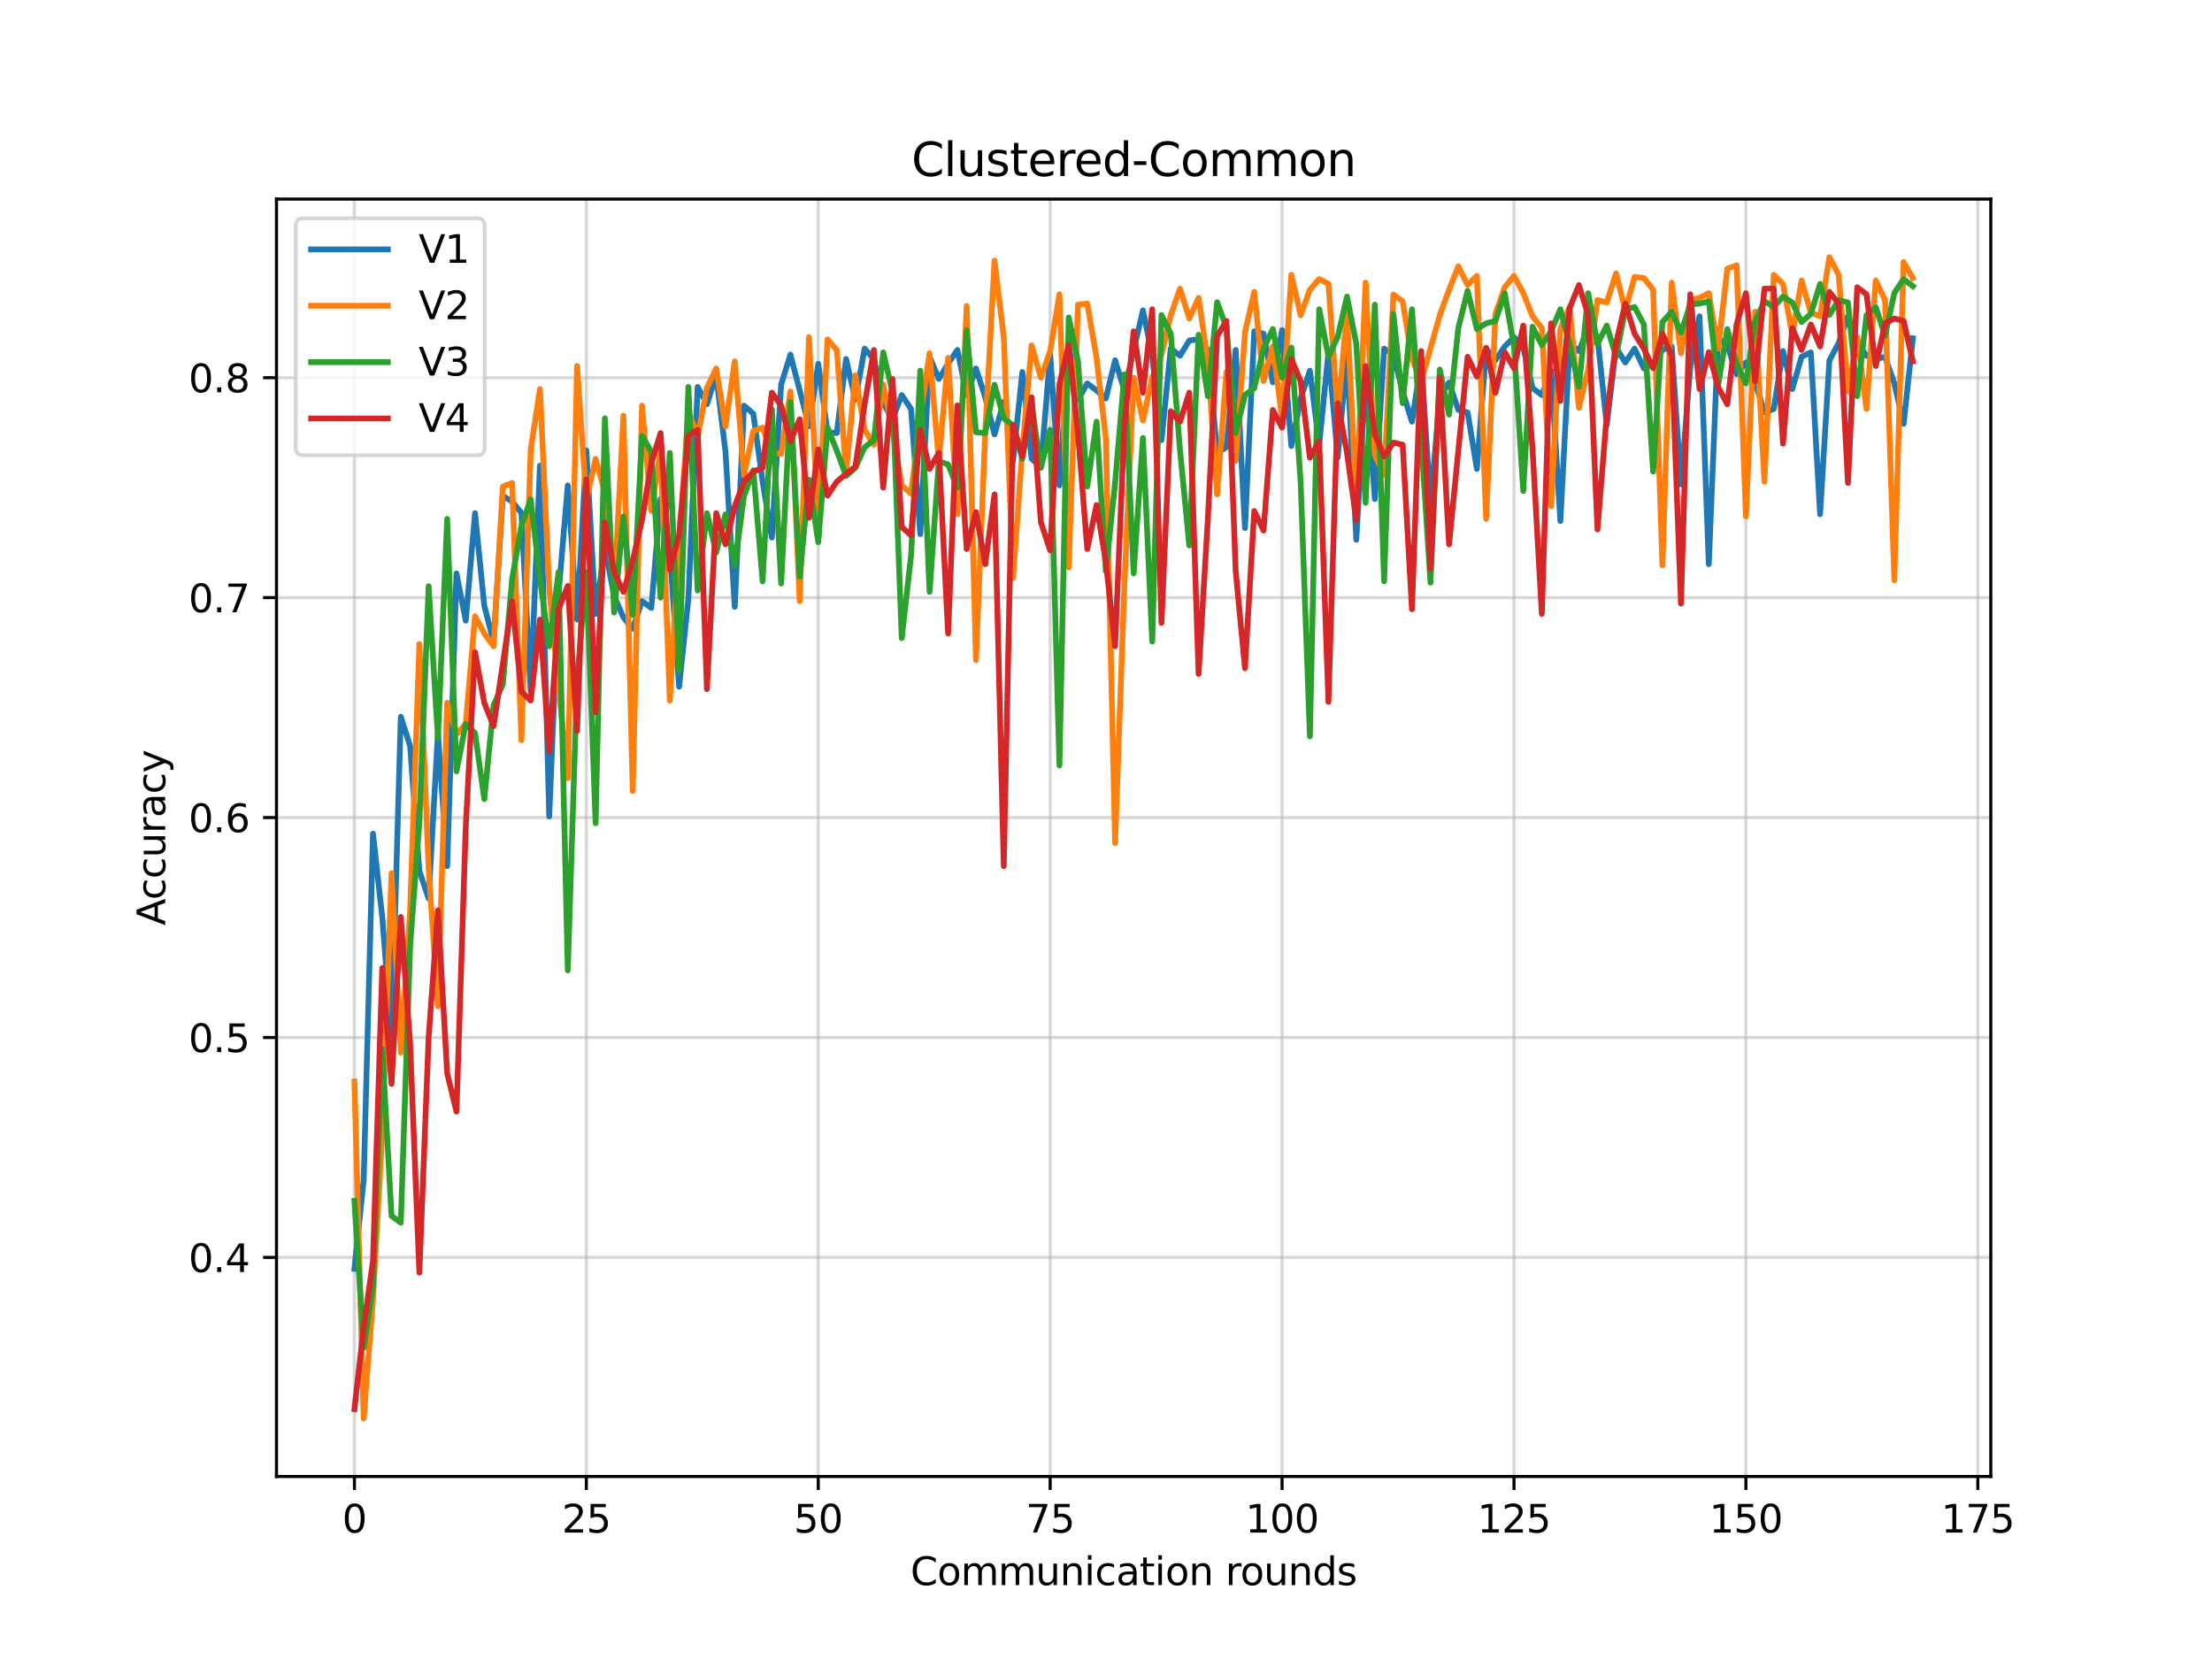 <?xml version="1.0" encoding="utf-8" standalone="no"?>
<!DOCTYPE svg PUBLIC "-//W3C//DTD SVG 1.1//EN"
  "http://www.w3.org/Graphics/SVG/1.1/DTD/svg11.dtd">
<svg xmlns:xlink="http://www.w3.org/1999/xlink" width="576pt" height="432pt" viewBox="0 0 576 432" xmlns="http://www.w3.org/2000/svg" version="1.1">
 <defs>
  <style type="text/css">*{stroke-linejoin: round; stroke-linecap: butt}</style>
 </defs>
 <g id="figure_1">
  <g id="patch_1">
   <path d="M 0 432 
L 576 432 
L 576 0 
L 0 0 
z
" style="fill: #ffffff"/>
  </g>
  <g id="axes_1">
   <g id="patch_2">
    <path d="M 72 384.48 
L 518.4 384.48 
L 518.4 51.84 
L 72 51.84 
z
" style="fill: #ffffff"/>
   </g>
   <g id="matplotlib.axis_1">
    <g id="xtick_1">
     <g id="line2d_1">
      <path d="M 92.291 384.48 
L 92.291 51.84 
" clip-path="url(#p90494d8758)" style="fill: none; stroke: #b0b0b0; stroke-opacity: 0.5; stroke-width: 0.8; stroke-linecap: square"/>
     </g>
     <g id="line2d_2">
      <defs>
       <path id="m2335d3aaf1" d="M 0 0 
L 0 3.5 
" style="stroke: #000000; stroke-width: 0.8"/>
      </defs>
      <g>
       <use xlink:href="#m2335d3aaf1" x="92.291" y="384.48" style="stroke: #000000; stroke-width: 0.8"/>
      </g>
     </g>
     <g id="text_1">
      <!-- 0 -->
      <g transform="translate(89.11 399.078) scale(0.1 -0.1)">
       <defs>
        <path id="DejaVuSans-30" d="M 2034 4250 
Q 1547 4250 1301 3770 
Q 1056 3291 1056 2328 
Q 1056 1369 1301 889 
Q 1547 409 2034 409 
Q 2525 409 2770 889 
Q 3016 1369 3016 2328 
Q 3016 3291 2770 3770 
Q 2525 4250 2034 4250 
z
M 2034 4750 
Q 2819 4750 3233 4129 
Q 3647 3509 3647 2328 
Q 3647 1150 3233 529 
Q 2819 -91 2034 -91 
Q 1250 -91 836 529 
Q 422 1150 422 2328 
Q 422 3509 836 4129 
Q 1250 4750 2034 4750 
z
" transform="scale(0.016)"/>
       </defs>
       <use xlink:href="#DejaVuSans-30"/>
      </g>
     </g>
    </g>
    <g id="xtick_2">
     <g id="line2d_3">
      <path d="M 152.681 384.48 
L 152.681 51.84 
" clip-path="url(#p90494d8758)" style="fill: none; stroke: #b0b0b0; stroke-opacity: 0.5; stroke-width: 0.8; stroke-linecap: square"/>
     </g>
     <g id="line2d_4">
      <g>
       <use xlink:href="#m2335d3aaf1" x="152.681" y="384.48" style="stroke: #000000; stroke-width: 0.8"/>
      </g>
     </g>
     <g id="text_2">
      <!-- 25 -->
      <g transform="translate(146.318 399.078) scale(0.1 -0.1)">
       <defs>
        <path id="DejaVuSans-32" d="M 1228 531 
L 3431 531 
L 3431 0 
L 469 0 
L 469 531 
Q 828 903 1448 1529 
Q 2069 2156 2228 2338 
Q 2531 2678 2651 2914 
Q 2772 3150 2772 3378 
Q 2772 3750 2511 3984 
Q 2250 4219 1831 4219 
Q 1534 4219 1204 4116 
Q 875 4013 500 3803 
L 500 4441 
Q 881 4594 1212 4672 
Q 1544 4750 1819 4750 
Q 2544 4750 2975 4387 
Q 3406 4025 3406 3419 
Q 3406 3131 3298 2873 
Q 3191 2616 2906 2266 
Q 2828 2175 2409 1742 
Q 1991 1309 1228 531 
z
" transform="scale(0.016)"/>
        <path id="DejaVuSans-35" d="M 691 4666 
L 3169 4666 
L 3169 4134 
L 1269 4134 
L 1269 2991 
Q 1406 3038 1543 3061 
Q 1681 3084 1819 3084 
Q 2600 3084 3056 2656 
Q 3513 2228 3513 1497 
Q 3513 744 3044 326 
Q 2575 -91 1722 -91 
Q 1428 -91 1123 -41 
Q 819 9 494 109 
L 494 744 
Q 775 591 1075 516 
Q 1375 441 1709 441 
Q 2250 441 2565 725 
Q 2881 1009 2881 1497 
Q 2881 1984 2565 2268 
Q 2250 2553 1709 2553 
Q 1456 2553 1204 2497 
Q 953 2441 691 2322 
L 691 4666 
z
" transform="scale(0.016)"/>
       </defs>
       <use xlink:href="#DejaVuSans-32"/>
       <use xlink:href="#DejaVuSans-35" x="63.623"/>
      </g>
     </g>
    </g>
    <g id="xtick_3">
     <g id="line2d_5">
      <path d="M 213.07 384.48 
L 213.07 51.84 
" clip-path="url(#p90494d8758)" style="fill: none; stroke: #b0b0b0; stroke-opacity: 0.5; stroke-width: 0.8; stroke-linecap: square"/>
     </g>
     <g id="line2d_6">
      <g>
       <use xlink:href="#m2335d3aaf1" x="213.07" y="384.48" style="stroke: #000000; stroke-width: 0.8"/>
      </g>
     </g>
     <g id="text_3">
      <!-- 50 -->
      <g transform="translate(206.708 399.078) scale(0.1 -0.1)">
       <use xlink:href="#DejaVuSans-35"/>
       <use xlink:href="#DejaVuSans-30" x="63.623"/>
      </g>
     </g>
    </g>
    <g id="xtick_4">
     <g id="line2d_7">
      <path d="M 273.46 384.48 
L 273.46 51.84 
" clip-path="url(#p90494d8758)" style="fill: none; stroke: #b0b0b0; stroke-opacity: 0.5; stroke-width: 0.8; stroke-linecap: square"/>
     </g>
     <g id="line2d_8">
      <g>
       <use xlink:href="#m2335d3aaf1" x="273.46" y="384.48" style="stroke: #000000; stroke-width: 0.8"/>
      </g>
     </g>
     <g id="text_4">
      <!-- 75 -->
      <g transform="translate(267.097 399.078) scale(0.1 -0.1)">
       <defs>
        <path id="DejaVuSans-37" d="M 525 4666 
L 3525 4666 
L 3525 4397 
L 1831 0 
L 1172 0 
L 2766 4134 
L 525 4134 
L 525 4666 
z
" transform="scale(0.016)"/>
       </defs>
       <use xlink:href="#DejaVuSans-37"/>
       <use xlink:href="#DejaVuSans-35" x="63.623"/>
      </g>
     </g>
    </g>
    <g id="xtick_5">
     <g id="line2d_9">
      <path d="M 333.849 384.48 
L 333.849 51.84 
" clip-path="url(#p90494d8758)" style="fill: none; stroke: #b0b0b0; stroke-opacity: 0.5; stroke-width: 0.8; stroke-linecap: square"/>
     </g>
     <g id="line2d_10">
      <g>
       <use xlink:href="#m2335d3aaf1" x="333.849" y="384.48" style="stroke: #000000; stroke-width: 0.8"/>
      </g>
     </g>
     <g id="text_5">
      <!-- 100 -->
      <g transform="translate(324.306 399.078) scale(0.1 -0.1)">
       <defs>
        <path id="DejaVuSans-31" d="M 794 531 
L 1825 531 
L 1825 4091 
L 703 3866 
L 703 4441 
L 1819 4666 
L 2450 4666 
L 2450 531 
L 3481 531 
L 3481 0 
L 794 0 
L 794 531 
z
" transform="scale(0.016)"/>
       </defs>
       <use xlink:href="#DejaVuSans-31"/>
       <use xlink:href="#DejaVuSans-30" x="63.623"/>
       <use xlink:href="#DejaVuSans-30" x="127.246"/>
      </g>
     </g>
    </g>
    <g id="xtick_6">
     <g id="line2d_11">
      <path d="M 394.239 384.48 
L 394.239 51.84 
" clip-path="url(#p90494d8758)" style="fill: none; stroke: #b0b0b0; stroke-opacity: 0.5; stroke-width: 0.8; stroke-linecap: square"/>
     </g>
     <g id="line2d_12">
      <g>
       <use xlink:href="#m2335d3aaf1" x="394.239" y="384.48" style="stroke: #000000; stroke-width: 0.8"/>
      </g>
     </g>
     <g id="text_6">
      <!-- 125 -->
      <g transform="translate(384.695 399.078) scale(0.1 -0.1)">
       <use xlink:href="#DejaVuSans-31"/>
       <use xlink:href="#DejaVuSans-32" x="63.623"/>
       <use xlink:href="#DejaVuSans-35" x="127.246"/>
      </g>
     </g>
    </g>
    <g id="xtick_7">
     <g id="line2d_13">
      <path d="M 454.629 384.48 
L 454.629 51.84 
" clip-path="url(#p90494d8758)" style="fill: none; stroke: #b0b0b0; stroke-opacity: 0.5; stroke-width: 0.8; stroke-linecap: square"/>
     </g>
     <g id="line2d_14">
      <g>
       <use xlink:href="#m2335d3aaf1" x="454.629" y="384.48" style="stroke: #000000; stroke-width: 0.8"/>
      </g>
     </g>
     <g id="text_7">
      <!-- 150 -->
      <g transform="translate(445.085 399.078) scale(0.1 -0.1)">
       <use xlink:href="#DejaVuSans-31"/>
       <use xlink:href="#DejaVuSans-35" x="63.623"/>
       <use xlink:href="#DejaVuSans-30" x="127.246"/>
      </g>
     </g>
    </g>
    <g id="xtick_8">
     <g id="line2d_15">
      <path d="M 515.018 384.48 
L 515.018 51.84 
" clip-path="url(#p90494d8758)" style="fill: none; stroke: #b0b0b0; stroke-opacity: 0.5; stroke-width: 0.8; stroke-linecap: square"/>
     </g>
     <g id="line2d_16">
      <g>
       <use xlink:href="#m2335d3aaf1" x="515.018" y="384.48" style="stroke: #000000; stroke-width: 0.8"/>
      </g>
     </g>
     <g id="text_8">
      <!-- 175 -->
      <g transform="translate(505.474 399.078) scale(0.1 -0.1)">
       <use xlink:href="#DejaVuSans-31"/>
       <use xlink:href="#DejaVuSans-37" x="63.623"/>
       <use xlink:href="#DejaVuSans-35" x="127.246"/>
      </g>
     </g>
    </g>
    <g id="text_9">
     <!-- Communication rounds -->
     <g transform="translate(237.084 412.757) scale(0.1 -0.1)">
      <defs>
       <path id="DejaVuSans-43" d="M 4122 4306 
L 4122 3641 
Q 3803 3938 3442 4084 
Q 3081 4231 2675 4231 
Q 1875 4231 1450 3742 
Q 1025 3253 1025 2328 
Q 1025 1406 1450 917 
Q 1875 428 2675 428 
Q 3081 428 3442 575 
Q 3803 722 4122 1019 
L 4122 359 
Q 3791 134 3420 21 
Q 3050 -91 2638 -91 
Q 1578 -91 968 557 
Q 359 1206 359 2328 
Q 359 3453 968 4101 
Q 1578 4750 2638 4750 
Q 3056 4750 3426 4639 
Q 3797 4528 4122 4306 
z
" transform="scale(0.016)"/>
       <path id="DejaVuSans-6f" d="M 1959 3097 
Q 1497 3097 1228 2736 
Q 959 2375 959 1747 
Q 959 1119 1226 758 
Q 1494 397 1959 397 
Q 2419 397 2687 759 
Q 2956 1122 2956 1747 
Q 2956 2369 2687 2733 
Q 2419 3097 1959 3097 
z
M 1959 3584 
Q 2709 3584 3137 3096 
Q 3566 2609 3566 1747 
Q 3566 888 3137 398 
Q 2709 -91 1959 -91 
Q 1206 -91 779 398 
Q 353 888 353 1747 
Q 353 2609 779 3096 
Q 1206 3584 1959 3584 
z
" transform="scale(0.016)"/>
       <path id="DejaVuSans-6d" d="M 3328 2828 
Q 3544 3216 3844 3400 
Q 4144 3584 4550 3584 
Q 5097 3584 5394 3201 
Q 5691 2819 5691 2113 
L 5691 0 
L 5113 0 
L 5113 2094 
Q 5113 2597 4934 2840 
Q 4756 3084 4391 3084 
Q 3944 3084 3684 2787 
Q 3425 2491 3425 1978 
L 3425 0 
L 2847 0 
L 2847 2094 
Q 2847 2600 2669 2842 
Q 2491 3084 2119 3084 
Q 1678 3084 1418 2786 
Q 1159 2488 1159 1978 
L 1159 0 
L 581 0 
L 581 3500 
L 1159 3500 
L 1159 2956 
Q 1356 3278 1631 3431 
Q 1906 3584 2284 3584 
Q 2666 3584 2933 3390 
Q 3200 3197 3328 2828 
z
" transform="scale(0.016)"/>
       <path id="DejaVuSans-75" d="M 544 1381 
L 544 3500 
L 1119 3500 
L 1119 1403 
Q 1119 906 1312 657 
Q 1506 409 1894 409 
Q 2359 409 2629 706 
Q 2900 1003 2900 1516 
L 2900 3500 
L 3475 3500 
L 3475 0 
L 2900 0 
L 2900 538 
Q 2691 219 2414 64 
Q 2138 -91 1772 -91 
Q 1169 -91 856 284 
Q 544 659 544 1381 
z
M 1991 3584 
L 1991 3584 
z
" transform="scale(0.016)"/>
       <path id="DejaVuSans-6e" d="M 3513 2113 
L 3513 0 
L 2938 0 
L 2938 2094 
Q 2938 2591 2744 2837 
Q 2550 3084 2163 3084 
Q 1697 3084 1428 2787 
Q 1159 2491 1159 1978 
L 1159 0 
L 581 0 
L 581 3500 
L 1159 3500 
L 1159 2956 
Q 1366 3272 1645 3428 
Q 1925 3584 2291 3584 
Q 2894 3584 3203 3211 
Q 3513 2838 3513 2113 
z
" transform="scale(0.016)"/>
       <path id="DejaVuSans-69" d="M 603 3500 
L 1178 3500 
L 1178 0 
L 603 0 
L 603 3500 
z
M 603 4863 
L 1178 4863 
L 1178 4134 
L 603 4134 
L 603 4863 
z
" transform="scale(0.016)"/>
       <path id="DejaVuSans-63" d="M 3122 3366 
L 3122 2828 
Q 2878 2963 2633 3030 
Q 2388 3097 2138 3097 
Q 1578 3097 1268 2742 
Q 959 2388 959 1747 
Q 959 1106 1268 751 
Q 1578 397 2138 397 
Q 2388 397 2633 464 
Q 2878 531 3122 666 
L 3122 134 
Q 2881 22 2623 -34 
Q 2366 -91 2075 -91 
Q 1284 -91 818 406 
Q 353 903 353 1747 
Q 353 2603 823 3093 
Q 1294 3584 2113 3584 
Q 2378 3584 2631 3529 
Q 2884 3475 3122 3366 
z
" transform="scale(0.016)"/>
       <path id="DejaVuSans-61" d="M 2194 1759 
Q 1497 1759 1228 1600 
Q 959 1441 959 1056 
Q 959 750 1161 570 
Q 1363 391 1709 391 
Q 2188 391 2477 730 
Q 2766 1069 2766 1631 
L 2766 1759 
L 2194 1759 
z
M 3341 1997 
L 3341 0 
L 2766 0 
L 2766 531 
Q 2569 213 2275 61 
Q 1981 -91 1556 -91 
Q 1019 -91 701 211 
Q 384 513 384 1019 
Q 384 1609 779 1909 
Q 1175 2209 1959 2209 
L 2766 2209 
L 2766 2266 
Q 2766 2663 2505 2880 
Q 2244 3097 1772 3097 
Q 1472 3097 1187 3025 
Q 903 2953 641 2809 
L 641 3341 
Q 956 3463 1253 3523 
Q 1550 3584 1831 3584 
Q 2591 3584 2966 3190 
Q 3341 2797 3341 1997 
z
" transform="scale(0.016)"/>
       <path id="DejaVuSans-74" d="M 1172 4494 
L 1172 3500 
L 2356 3500 
L 2356 3053 
L 1172 3053 
L 1172 1153 
Q 1172 725 1289 603 
Q 1406 481 1766 481 
L 2356 481 
L 2356 0 
L 1766 0 
Q 1100 0 847 248 
Q 594 497 594 1153 
L 594 3053 
L 172 3053 
L 172 3500 
L 594 3500 
L 594 4494 
L 1172 4494 
z
" transform="scale(0.016)"/>
       <path id="DejaVuSans-20" transform="scale(0.016)"/>
       <path id="DejaVuSans-72" d="M 2631 2963 
Q 2534 3019 2420 3045 
Q 2306 3072 2169 3072 
Q 1681 3072 1420 2755 
Q 1159 2438 1159 1844 
L 1159 0 
L 581 0 
L 581 3500 
L 1159 3500 
L 1159 2956 
Q 1341 3275 1631 3429 
Q 1922 3584 2338 3584 
Q 2397 3584 2469 3576 
Q 2541 3569 2628 3553 
L 2631 2963 
z
" transform="scale(0.016)"/>
       <path id="DejaVuSans-64" d="M 2906 2969 
L 2906 4863 
L 3481 4863 
L 3481 0 
L 2906 0 
L 2906 525 
Q 2725 213 2448 61 
Q 2172 -91 1784 -91 
Q 1150 -91 751 415 
Q 353 922 353 1747 
Q 353 2572 751 3078 
Q 1150 3584 1784 3584 
Q 2172 3584 2448 3432 
Q 2725 3281 2906 2969 
z
M 947 1747 
Q 947 1113 1208 752 
Q 1469 391 1925 391 
Q 2381 391 2643 752 
Q 2906 1113 2906 1747 
Q 2906 2381 2643 2742 
Q 2381 3103 1925 3103 
Q 1469 3103 1208 2742 
Q 947 2381 947 1747 
z
" transform="scale(0.016)"/>
       <path id="DejaVuSans-73" d="M 2834 3397 
L 2834 2853 
Q 2591 2978 2328 3040 
Q 2066 3103 1784 3103 
Q 1356 3103 1142 2972 
Q 928 2841 928 2578 
Q 928 2378 1081 2264 
Q 1234 2150 1697 2047 
L 1894 2003 
Q 2506 1872 2764 1633 
Q 3022 1394 3022 966 
Q 3022 478 2636 193 
Q 2250 -91 1575 -91 
Q 1294 -91 989 -36 
Q 684 19 347 128 
L 347 722 
Q 666 556 975 473 
Q 1284 391 1588 391 
Q 1994 391 2212 530 
Q 2431 669 2431 922 
Q 2431 1156 2273 1281 
Q 2116 1406 1581 1522 
L 1381 1569 
Q 847 1681 609 1914 
Q 372 2147 372 2553 
Q 372 3047 722 3315 
Q 1072 3584 1716 3584 
Q 2034 3584 2315 3537 
Q 2597 3491 2834 3397 
z
" transform="scale(0.016)"/>
      </defs>
      <use xlink:href="#DejaVuSans-43"/>
      <use xlink:href="#DejaVuSans-6f" x="69.824"/>
      <use xlink:href="#DejaVuSans-6d" x="131.006"/>
      <use xlink:href="#DejaVuSans-6d" x="228.418"/>
      <use xlink:href="#DejaVuSans-75" x="325.83"/>
      <use xlink:href="#DejaVuSans-6e" x="389.209"/>
      <use xlink:href="#DejaVuSans-69" x="452.588"/>
      <use xlink:href="#DejaVuSans-63" x="480.371"/>
      <use xlink:href="#DejaVuSans-61" x="535.352"/>
      <use xlink:href="#DejaVuSans-74" x="596.631"/>
      <use xlink:href="#DejaVuSans-69" x="635.84"/>
      <use xlink:href="#DejaVuSans-6f" x="663.623"/>
      <use xlink:href="#DejaVuSans-6e" x="724.805"/>
      <use xlink:href="#DejaVuSans-20" x="788.184"/>
      <use xlink:href="#DejaVuSans-72" x="819.971"/>
      <use xlink:href="#DejaVuSans-6f" x="858.834"/>
      <use xlink:href="#DejaVuSans-75" x="920.016"/>
      <use xlink:href="#DejaVuSans-6e" x="983.395"/>
      <use xlink:href="#DejaVuSans-64" x="1046.773"/>
      <use xlink:href="#DejaVuSans-73" x="1110.25"/>
     </g>
    </g>
   </g>
   <g id="matplotlib.axis_2">
    <g id="ytick_1">
     <g id="line2d_17">
      <path d="M 72 327.436 
L 518.4 327.436 
" clip-path="url(#p90494d8758)" style="fill: none; stroke: #b0b0b0; stroke-opacity: 0.5; stroke-width: 0.8; stroke-linecap: square"/>
     </g>
     <g id="line2d_18">
      <defs>
       <path id="m7d3f8e0e64" d="M 0 0 
L -3.5 0 
" style="stroke: #000000; stroke-width: 0.8"/>
      </defs>
      <g>
       <use xlink:href="#m7d3f8e0e64" x="72" y="327.436" style="stroke: #000000; stroke-width: 0.8"/>
      </g>
     </g>
     <g id="text_10">
      <!-- 0.4 -->
      <g transform="translate(49.097 331.236) scale(0.1 -0.1)">
       <defs>
        <path id="DejaVuSans-2e" d="M 684 794 
L 1344 794 
L 1344 0 
L 684 0 
L 684 794 
z
" transform="scale(0.016)"/>
        <path id="DejaVuSans-34" d="M 2419 4116 
L 825 1625 
L 2419 1625 
L 2419 4116 
z
M 2253 4666 
L 3047 4666 
L 3047 1625 
L 3713 1625 
L 3713 1100 
L 3047 1100 
L 3047 0 
L 2419 0 
L 2419 1100 
L 313 1100 
L 313 1709 
L 2253 4666 
z
" transform="scale(0.016)"/>
       </defs>
       <use xlink:href="#DejaVuSans-30"/>
       <use xlink:href="#DejaVuSans-2e" x="63.623"/>
       <use xlink:href="#DejaVuSans-34" x="95.41"/>
      </g>
     </g>
    </g>
    <g id="ytick_2">
     <g id="line2d_19">
      <path d="M 72 270.164 
L 518.4 270.164 
" clip-path="url(#p90494d8758)" style="fill: none; stroke: #b0b0b0; stroke-opacity: 0.5; stroke-width: 0.8; stroke-linecap: square"/>
     </g>
     <g id="line2d_20">
      <g>
       <use xlink:href="#m7d3f8e0e64" x="72" y="270.164" style="stroke: #000000; stroke-width: 0.8"/>
      </g>
     </g>
     <g id="text_11">
      <!-- 0.5 -->
      <g transform="translate(49.097 273.963) scale(0.1 -0.1)">
       <use xlink:href="#DejaVuSans-30"/>
       <use xlink:href="#DejaVuSans-2e" x="63.623"/>
       <use xlink:href="#DejaVuSans-35" x="95.41"/>
      </g>
     </g>
    </g>
    <g id="ytick_3">
     <g id="line2d_21">
      <path d="M 72 212.891 
L 518.4 212.891 
" clip-path="url(#p90494d8758)" style="fill: none; stroke: #b0b0b0; stroke-opacity: 0.5; stroke-width: 0.8; stroke-linecap: square"/>
     </g>
     <g id="line2d_22">
      <g>
       <use xlink:href="#m7d3f8e0e64" x="72" y="212.891" style="stroke: #000000; stroke-width: 0.8"/>
      </g>
     </g>
     <g id="text_12">
      <!-- 0.6 -->
      <g transform="translate(49.097 216.69) scale(0.1 -0.1)">
       <defs>
        <path id="DejaVuSans-36" d="M 2113 2584 
Q 1688 2584 1439 2293 
Q 1191 2003 1191 1497 
Q 1191 994 1439 701 
Q 1688 409 2113 409 
Q 2538 409 2786 701 
Q 3034 994 3034 1497 
Q 3034 2003 2786 2293 
Q 2538 2584 2113 2584 
z
M 3366 4563 
L 3366 3988 
Q 3128 4100 2886 4159 
Q 2644 4219 2406 4219 
Q 1781 4219 1451 3797 
Q 1122 3375 1075 2522 
Q 1259 2794 1537 2939 
Q 1816 3084 2150 3084 
Q 2853 3084 3261 2657 
Q 3669 2231 3669 1497 
Q 3669 778 3244 343 
Q 2819 -91 2113 -91 
Q 1303 -91 875 529 
Q 447 1150 447 2328 
Q 447 3434 972 4092 
Q 1497 4750 2381 4750 
Q 2619 4750 2861 4703 
Q 3103 4656 3366 4563 
z
" transform="scale(0.016)"/>
       </defs>
       <use xlink:href="#DejaVuSans-30"/>
       <use xlink:href="#DejaVuSans-2e" x="63.623"/>
       <use xlink:href="#DejaVuSans-36" x="95.41"/>
      </g>
     </g>
    </g>
    <g id="ytick_4">
     <g id="line2d_23">
      <path d="M 72 155.618 
L 518.4 155.618 
" clip-path="url(#p90494d8758)" style="fill: none; stroke: #b0b0b0; stroke-opacity: 0.5; stroke-width: 0.8; stroke-linecap: square"/>
     </g>
     <g id="line2d_24">
      <g>
       <use xlink:href="#m7d3f8e0e64" x="72" y="155.618" style="stroke: #000000; stroke-width: 0.8"/>
      </g>
     </g>
     <g id="text_13">
      <!-- 0.7 -->
      <g transform="translate(49.097 159.417) scale(0.1 -0.1)">
       <use xlink:href="#DejaVuSans-30"/>
       <use xlink:href="#DejaVuSans-2e" x="63.623"/>
       <use xlink:href="#DejaVuSans-37" x="95.41"/>
      </g>
     </g>
    </g>
    <g id="ytick_5">
     <g id="line2d_25">
      <path d="M 72 98.345 
L 518.4 98.345 
" clip-path="url(#p90494d8758)" style="fill: none; stroke: #b0b0b0; stroke-opacity: 0.5; stroke-width: 0.8; stroke-linecap: square"/>
     </g>
     <g id="line2d_26">
      <g>
       <use xlink:href="#m7d3f8e0e64" x="72" y="98.345" style="stroke: #000000; stroke-width: 0.8"/>
      </g>
     </g>
     <g id="text_14">
      <!-- 0.8 -->
      <g transform="translate(49.097 102.145) scale(0.1 -0.1)">
       <defs>
        <path id="DejaVuSans-38" d="M 2034 2216 
Q 1584 2216 1326 1975 
Q 1069 1734 1069 1313 
Q 1069 891 1326 650 
Q 1584 409 2034 409 
Q 2484 409 2743 651 
Q 3003 894 3003 1313 
Q 3003 1734 2745 1975 
Q 2488 2216 2034 2216 
z
M 1403 2484 
Q 997 2584 770 2862 
Q 544 3141 544 3541 
Q 544 4100 942 4425 
Q 1341 4750 2034 4750 
Q 2731 4750 3128 4425 
Q 3525 4100 3525 3541 
Q 3525 3141 3298 2862 
Q 3072 2584 2669 2484 
Q 3125 2378 3379 2068 
Q 3634 1759 3634 1313 
Q 3634 634 3220 271 
Q 2806 -91 2034 -91 
Q 1263 -91 848 271 
Q 434 634 434 1313 
Q 434 1759 690 2068 
Q 947 2378 1403 2484 
z
M 1172 3481 
Q 1172 3119 1398 2916 
Q 1625 2713 2034 2713 
Q 2441 2713 2670 2916 
Q 2900 3119 2900 3481 
Q 2900 3844 2670 4047 
Q 2441 4250 2034 4250 
Q 1625 4250 1398 4047 
Q 1172 3844 1172 3481 
z
" transform="scale(0.016)"/>
       </defs>
       <use xlink:href="#DejaVuSans-30"/>
       <use xlink:href="#DejaVuSans-2e" x="63.623"/>
       <use xlink:href="#DejaVuSans-38" x="95.41"/>
      </g>
     </g>
    </g>
    <g id="text_15">
     <!-- Accuracy -->
     <g transform="translate(43.017 240.988) rotate(-90) scale(0.1 -0.1)">
      <defs>
       <path id="DejaVuSans-41" d="M 2188 4044 
L 1331 1722 
L 3047 1722 
L 2188 4044 
z
M 1831 4666 
L 2547 4666 
L 4325 0 
L 3669 0 
L 3244 1197 
L 1141 1197 
L 716 0 
L 50 0 
L 1831 4666 
z
" transform="scale(0.016)"/>
       <path id="DejaVuSans-79" d="M 2059 -325 
Q 1816 -950 1584 -1140 
Q 1353 -1331 966 -1331 
L 506 -1331 
L 506 -850 
L 844 -850 
Q 1081 -850 1212 -737 
Q 1344 -625 1503 -206 
L 1606 56 
L 191 3500 
L 800 3500 
L 1894 763 
L 2988 3500 
L 3597 3500 
L 2059 -325 
z
" transform="scale(0.016)"/>
      </defs>
      <use xlink:href="#DejaVuSans-41"/>
      <use xlink:href="#DejaVuSans-63" x="66.658"/>
      <use xlink:href="#DejaVuSans-63" x="121.639"/>
      <use xlink:href="#DejaVuSans-75" x="176.619"/>
      <use xlink:href="#DejaVuSans-72" x="239.998"/>
      <use xlink:href="#DejaVuSans-61" x="281.111"/>
      <use xlink:href="#DejaVuSans-63" x="342.391"/>
      <use xlink:href="#DejaVuSans-79" x="397.371"/>
     </g>
    </g>
   </g>
   <g id="line2d_27">
    <path d="M 92.291 330.415 
L 94.706 307.219 
L 97.122 217.072 
L 99.538 238.835 
L 101.953 269.877 
L 104.369 186.66 
L 106.784 194.22 
L 109.2 226.808 
L 111.616 233.967 
L 114.031 190.898 
L 116.447 225.548 
L 118.862 149.318 
L 121.278 161.632 
L 123.694 133.625 
L 126.109 157.737 
L 128.525 167.073 
L 130.94 129.101 
L 133.356 130.59 
L 135.771 133.568 
L 138.187 180.074 
L 140.603 121.255 
L 143.018 212.605 
L 145.434 154.702 
L 147.849 126.409 
L 150.265 161.345 
L 152.681 117.303 
L 155.096 159.856 
L 157.512 142.388 
L 159.927 155.275 
L 162.343 160.773 
L 164.758 163.751 
L 167.174 156.535 
L 169.59 158.31 
L 172.005 129.96 
L 174.421 143.591 
L 176.836 178.814 
L 179.252 155.905 
L 181.668 100.751 
L 184.083 105.275 
L 186.499 97.715 
L 188.914 117.646 
L 191.33 158.024 
L 193.745 105.619 
L 196.161 107.738 
L 198.577 125.435 
L 200.992 139.983 
L 203.408 100.121 
L 205.823 92.332 
L 210.655 111.003 
L 213.07 94.737 
L 215.486 112.549 
L 217.901 112.778 
L 220.317 93.477 
L 222.732 104.073 
L 225.148 90.785 
L 227.564 93.535 
L 229.979 104.989 
L 232.395 109.17 
L 234.81 102.87 
L 237.226 106.478 
L 239.642 139.066 
L 242.057 92.905 
L 244.473 98.689 
L 246.888 94.68 
L 249.304 91.129 
L 251.719 102.87 
L 254.135 95.94 
L 256.551 103.443 
L 258.966 113.122 
L 261.382 104.645 
L 263.797 120.052 
L 266.213 96.856 
L 268.629 119.479 
L 271.044 121.598 
L 273.46 92.332 
L 275.875 126.409 
L 278.291 89.926 
L 280.706 104.073 
L 283.122 99.835 
L 285.538 101.667 
L 287.953 103.786 
L 290.369 93.821 
L 292.784 101.667 
L 297.616 80.82 
L 300.031 92.618 
L 302.447 114.611 
L 304.862 90.785 
L 307.278 92.618 
L 309.694 88.666 
L 312.109 88.38 
L 314.525 91.072 
L 316.94 117.933 
L 319.356 116.444 
L 321.771 91.129 
L 324.187 137.52 
L 326.603 86.261 
L 329.018 86.891 
L 331.434 99.548 
L 333.849 85.975 
L 336.265 116.157 
L 338.681 103.786 
L 341.096 96.513 
L 343.512 115.871 
L 345.927 91.702 
L 348.343 119.135 
L 350.758 92.618 
L 353.174 140.555 
L 355.59 98.345 
L 358.005 129.96 
L 360.421 90.785 
L 362.836 92.332 
L 365.252 101.954 
L 367.668 109.8 
L 370.083 94.107 
L 372.499 131.163 
L 374.914 103.443 
L 377.33 99.605 
L 379.745 106.765 
L 382.161 107.395 
L 384.577 122.114 
L 386.992 90.785 
L 389.408 93.821 
L 391.823 90.213 
L 394.239 87.807 
L 396.655 90.499 
L 399.07 101.037 
L 401.486 102.87 
L 403.901 96.513 
L 406.317 135.687 
L 408.732 89.583 
L 411.148 91.415 
L 413.564 85.345 
L 415.979 87.807 
L 418.395 110.716 
L 420.81 90.499 
L 423.226 94.394 
L 425.642 90.785 
L 428.057 95.94 
L 430.473 94.737 
L 432.888 91.129 
L 435.304 90.213 
L 437.719 126.123 
L 440.135 95.654 
L 442.551 82.366 
L 444.966 146.913 
L 447.382 88.094 
L 449.797 89.869 
L 452.213 97.429 
L 454.629 94.394 
L 457.044 99.548 
L 459.46 107.395 
L 461.875 106.478 
L 464.291 91.415 
L 466.706 101.324 
L 469.122 92.905 
L 471.538 91.759 
L 473.953 133.912 
L 476.369 93.878 
L 478.784 89.296 
L 481.2 82.366 
L 483.616 89.296 
L 486.031 92.618 
L 488.447 93.535 
L 490.862 92.905 
L 493.278 99.835 
L 495.694 110.373 
L 498.109 88.094 
L 498.109 88.094 
" clip-path="url(#p90494d8758)" style="fill: none; stroke: #1f77b4; stroke-width: 1.5; stroke-linecap: square"/>
   </g>
   <g id="line2d_28">
    <path d="M 92.291 281.618 
L 94.706 369.36 
L 97.122 338.318 
L 99.538 295.135 
L 101.953 227.381 
L 104.369 274.115 
L 106.784 237.289 
L 109.2 167.703 
L 111.616 226.178 
L 114.031 262.031 
L 116.447 182.995 
L 118.862 191.185 
L 121.278 188.493 
L 123.694 160.486 
L 126.109 164.954 
L 128.525 168.275 
L 130.94 126.695 
L 133.356 125.779 
L 135.771 192.731 
L 138.187 117.074 
L 140.603 101.324 
L 143.018 153.213 
L 145.434 178.814 
L 147.849 202.639 
L 150.265 95.31 
L 152.681 130.304 
L 155.096 119.479 
L 157.512 128.185 
L 159.927 154.129 
L 162.343 108.254 
L 164.758 205.961 
L 167.174 105.619 
L 169.59 132.995 
L 172.005 117.303 
L 174.421 182.422 
L 176.836 140.842 
L 179.252 107.108 
L 181.668 113.695 
L 184.083 101.037 
L 186.499 95.94 
L 188.914 111.003 
L 191.33 94.107 
L 193.745 123.717 
L 196.161 112.205 
L 198.577 111.346 
L 200.992 117.933 
L 203.408 118.219 
L 205.823 101.954 
L 208.239 156.535 
L 210.655 87.807 
L 213.07 137.577 
L 215.486 88.38 
L 217.901 91.129 
L 220.317 123.03 
L 222.732 97.715 
L 225.148 111.919 
L 227.564 115.814 
L 229.979 100.121 
L 232.395 112.205 
L 234.81 126.409 
L 237.226 128.528 
L 239.642 108.597 
L 242.057 91.988 
L 244.473 120.052 
L 246.888 93.191 
L 249.304 133.912 
L 251.719 79.675 
L 254.135 171.884 
L 256.551 112.549 
L 258.966 67.876 
L 261.382 87.807 
L 263.797 150.521 
L 266.213 117.074 
L 268.629 89.926 
L 271.044 98.345 
L 273.46 91.415 
L 275.875 76.639 
L 278.291 147.772 
L 280.706 79.331 
L 283.122 79.045 
L 285.538 93.191 
L 287.953 114.038 
L 290.369 219.535 
L 292.784 152.296 
L 295.2 98.345 
L 297.616 109.514 
L 300.031 98.345 
L 302.447 92.332 
L 304.862 82.08 
L 307.278 75.15 
L 309.694 82.939 
L 312.109 77.555 
L 314.525 94.107 
L 316.94 128.757 
L 319.356 96.856 
L 321.771 120.052 
L 324.187 86.547 
L 326.603 76.009 
L 329.018 99.262 
L 331.434 90.213 
L 333.849 108.884 
L 336.265 71.542 
L 338.681 82.08 
L 341.096 75.436 
L 343.512 72.687 
L 345.927 73.89 
L 348.343 107.967 
L 350.758 81.164 
L 353.174 130.59 
L 355.59 73.604 
L 358.005 118.505 
L 360.421 123.66 
L 362.836 76.696 
L 365.252 78.472 
L 367.668 93.477 
L 370.083 99.262 
L 374.914 82.08 
L 377.33 75.436 
L 379.745 69.365 
L 382.161 74.234 
L 384.577 71.828 
L 386.992 135.115 
L 389.408 81.736 
L 391.823 74.806 
L 394.239 71.828 
L 396.655 76.295 
L 399.07 82.366 
L 401.486 85.402 
L 403.901 131.793 
L 406.317 85.688 
L 408.732 79.961 
L 411.148 106.192 
L 413.564 96.226 
L 415.979 78.128 
L 418.395 78.758 
L 420.81 71.198 
L 423.226 80.82 
L 425.642 72.115 
L 428.057 72.401 
L 430.473 75.436 
L 432.888 147.199 
L 435.304 73.604 
L 437.719 91.988 
L 440.135 78.128 
L 442.551 77.555 
L 444.966 76.353 
L 447.382 90.785 
L 449.797 69.995 
L 452.213 69.079 
L 454.629 134.485 
L 457.044 81.164 
L 459.46 125.435 
L 461.875 71.542 
L 464.291 73.947 
L 466.706 87.177 
L 469.122 73.031 
L 471.538 81.45 
L 473.953 82.366 
L 476.369 66.96 
L 478.784 71.542 
L 481.2 101.954 
L 483.616 87.807 
L 486.031 106.478 
L 488.447 73.031 
L 490.862 78.128 
L 493.278 151.094 
L 495.694 68.22 
L 498.109 72.401 
L 498.109 72.401 
" clip-path="url(#p90494d8758)" style="fill: none; stroke: #ff7f0e; stroke-width: 1.5; stroke-linecap: square"/>
   </g>
   <g id="line2d_29">
    <path d="M 92.291 312.717 
L 94.706 350.975 
L 97.122 334.939 
L 99.538 273.142 
L 101.953 316.612 
L 104.369 318.387 
L 106.784 246.625 
L 109.2 214.094 
L 111.616 152.64 
L 114.031 192.101 
L 116.447 135.115 
L 118.862 200.864 
L 121.278 188.493 
L 123.694 190.898 
L 126.109 208.08 
L 128.525 183.625 
L 130.94 178.241 
L 133.356 150.75 
L 135.771 136.947 
L 138.187 130.017 
L 140.603 150.75 
L 143.018 168.275 
L 145.434 148.975 
L 147.849 252.695 
L 150.265 177.267 
L 152.681 149.032 
L 155.096 214.38 
L 157.512 108.941 
L 159.927 159.513 
L 162.343 134.485 
L 164.758 160.143 
L 167.174 113.465 
L 169.59 117.646 
L 172.005 155.618 
L 174.421 117.933 
L 176.836 174.633 
L 179.252 100.751 
L 181.668 153.785 
L 184.083 133.625 
L 186.499 143.877 
L 188.914 133.912 
L 191.33 147.199 
L 193.745 129.101 
L 196.161 122.457 
L 198.577 151.38 
L 200.992 106.535 
L 203.408 151.953 
L 205.823 104.645 
L 208.239 150.177 
L 210.655 124.92 
L 213.07 141.185 
L 215.486 111.346 
L 217.901 117.36 
L 220.317 123.946 
L 222.732 121.827 
L 225.148 116.444 
L 227.564 114.611 
L 229.979 91.759 
L 232.395 102.011 
L 234.81 166.156 
L 237.226 144.794 
L 239.642 96.513 
L 242.057 154.129 
L 244.473 120.052 
L 246.888 120.968 
L 249.304 126.982 
L 251.719 85.975 
L 254.135 112.549 
L 256.551 112.778 
L 258.966 100.178 
L 261.382 108.941 
L 263.797 110.716 
L 266.213 119.479 
L 268.629 105.275 
L 271.044 121.827 
L 273.46 111.919 
L 275.875 199.317 
L 278.291 82.653 
L 280.706 94.107 
L 283.122 126.695 
L 285.538 109.8 
L 287.953 148.688 
L 290.369 125.779 
L 292.784 97.486 
L 295.2 149.318 
L 297.616 114.038 
L 300.031 167.073 
L 302.447 82.023 
L 304.862 86.891 
L 307.278 117.36 
L 309.694 142.045 
L 312.109 87.177 
L 314.525 103.156 
L 316.94 78.701 
L 319.356 85.345 
L 321.771 112.778 
L 324.187 102.87 
L 326.603 101.037 
L 329.018 90.785 
L 331.434 85.688 
L 333.849 98.345 
L 336.265 90.499 
L 338.681 125.435 
L 341.096 191.757 
L 343.512 80.534 
L 345.927 92.905 
L 348.343 87.75 
L 350.758 77.212 
L 353.174 89.583 
L 355.59 130.934 
L 358.005 79.331 
L 360.421 151.38 
L 362.836 81.736 
L 365.252 104.989 
L 367.668 80.534 
L 370.083 114.325 
L 372.499 151.724 
L 374.914 96.226 
L 377.33 107.967 
L 379.745 85.402 
L 382.161 75.723 
L 384.577 85.688 
L 386.992 84.199 
L 389.408 83.569 
L 391.823 76.353 
L 394.239 90.213 
L 396.655 127.841 
L 399.07 85.058 
L 401.486 89.869 
L 403.901 86.261 
L 406.317 80.534 
L 408.732 89.583 
L 411.148 100.751 
L 413.564 76.353 
L 415.979 89.583 
L 418.395 84.772 
L 420.81 92.905 
L 423.226 80.534 
L 425.642 79.961 
L 428.057 84.485 
L 430.473 122.801 
L 432.888 83.855 
L 435.304 81.164 
L 437.719 86.605 
L 440.135 79.331 
L 442.551 79.045 
L 444.966 78.472 
L 447.382 100.465 
L 449.797 85.688 
L 452.213 94.737 
L 454.629 99.835 
L 457.044 83.569 
L 459.46 78.415 
L 461.875 79.961 
L 464.291 77.212 
L 466.706 78.758 
L 469.122 83.855 
L 471.538 81.736 
L 473.953 73.947 
L 476.369 82.023 
L 478.784 78.128 
L 481.2 78.758 
L 483.616 103.156 
L 486.031 82.08 
L 488.447 79.961 
L 490.862 87.464 
L 493.278 76.295 
L 495.694 72.687 
L 498.109 74.52 
L 498.109 74.52 
" clip-path="url(#p90494d8758)" style="fill: none; stroke: #2ca02c; stroke-width: 1.5; stroke-linecap: square"/>
   </g>
   <g id="line2d_30">
    <path d="M 92.291 366.955 
L 94.706 345.535 
L 97.122 328.353 
L 99.538 252.065 
L 101.953 282.248 
L 104.369 238.778 
L 106.784 271.71 
L 109.2 331.388 
L 111.616 270.164 
L 114.031 237.06 
L 116.447 279.499 
L 118.862 289.465 
L 121.278 215.296 
L 123.694 169.822 
L 126.109 183.052 
L 128.525 189.065 
L 133.356 156.535 
L 135.771 180.074 
L 138.187 182.422 
L 140.603 161.345 
L 143.018 195.709 
L 145.434 158.654 
L 147.849 152.583 
L 150.265 190.325 
L 152.681 124.863 
L 155.096 185.457 
L 157.512 136.031 
L 159.927 148.975 
L 162.343 154.129 
L 164.758 145.996 
L 167.174 135.458 
L 169.59 120.625 
L 172.005 112.778 
L 174.421 148.345 
L 176.836 139.295 
L 179.252 113.465 
L 181.668 111.919 
L 184.083 179.444 
L 186.499 133.625 
L 188.914 141.758 
L 191.33 131.793 
L 193.745 125.435 
L 196.161 122.801 
L 198.577 121.827 
L 200.992 102.24 
L 203.408 105.619 
L 205.823 114.897 
L 208.239 109.17 
L 210.655 134.828 
L 213.07 117.016 
L 215.486 129.044 
L 217.901 125.435 
L 220.317 123.374 
L 222.732 121.541 
L 225.148 105.275 
L 227.564 91.129 
L 229.979 126.982 
L 232.395 98.689 
L 234.81 137.234 
L 237.226 139.353 
L 239.642 111.919 
L 242.057 122.114 
L 244.473 117.933 
L 246.888 164.954 
L 249.304 105.562 
L 251.719 142.961 
L 254.135 133.339 
L 256.551 146.913 
L 258.966 128.757 
L 261.382 225.548 
L 263.797 110.716 
L 266.213 118.849 
L 268.629 103.443 
L 271.044 135.974 
L 273.46 143.305 
L 275.875 100.121 
L 278.291 89.869 
L 280.706 112.835 
L 283.122 142.961 
L 285.538 131.506 
L 287.953 146.283 
L 290.369 168.275 
L 292.784 110.716 
L 295.2 86.261 
L 297.616 102.24 
L 300.031 80.534 
L 302.447 162.205 
L 304.862 107.108 
L 307.278 109.8 
L 309.694 102.24 
L 312.109 175.492 
L 314.525 135.115 
L 316.94 87.521 
L 319.356 83.569 
L 321.771 148.688 
L 324.187 174.003 
L 326.603 133.053 
L 329.018 138.15 
L 331.434 106.765 
L 333.849 111.346 
L 336.265 93.477 
L 338.681 99.262 
L 341.096 119.193 
L 343.512 114.897 
L 345.927 182.765 
L 348.343 104.989 
L 350.758 117.933 
L 353.174 135.458 
L 355.59 95.31 
L 358.005 113.122 
L 360.421 118.849 
L 362.836 115.241 
L 365.252 115.814 
L 367.668 158.654 
L 370.083 91.415 
L 372.499 148.115 
L 374.914 98.345 
L 377.33 141.758 
L 382.161 92.905 
L 384.577 98.059 
L 386.992 90.556 
L 389.408 102.24 
L 391.823 91.702 
L 394.239 95.883 
L 396.655 84.772 
L 399.07 117.016 
L 401.486 159.856 
L 403.901 84.199 
L 406.317 104.416 
L 408.732 80.247 
L 411.148 74.234 
L 413.564 82.023 
L 415.979 137.864 
L 418.395 107.967 
L 420.81 89.354 
L 423.226 79.045 
L 425.642 86.891 
L 428.057 90.785 
L 430.473 95.883 
L 432.888 86.891 
L 435.304 92.618 
L 437.719 157.165 
L 440.135 76.639 
L 442.551 101.324 
L 444.966 91.702 
L 447.382 100.751 
L 449.797 105.275 
L 452.213 84.428 
L 454.629 76.353 
L 457.044 99.262 
L 459.46 75.15 
L 461.875 75.15 
L 464.291 115.527 
L 466.706 85.402 
L 469.122 91.129 
L 471.538 84.485 
L 473.953 90.213 
L 476.369 76.009 
L 478.784 79.045 
L 481.2 125.779 
L 483.616 74.806 
L 486.031 76.639 
L 488.447 95.31 
L 490.862 84.199 
L 493.278 82.939 
L 495.694 83.569 
L 498.109 94.107 
L 498.109 94.107 
" clip-path="url(#p90494d8758)" style="fill: none; stroke: #d62728; stroke-width: 1.5; stroke-linecap: square"/>
   </g>
   <g id="patch_3">
    <path d="M 72 384.48 
L 72 51.84 
" style="fill: none; stroke: #000000; stroke-width: 0.8; stroke-linejoin: miter; stroke-linecap: square"/>
   </g>
   <g id="patch_4">
    <path d="M 518.4 384.48 
L 518.4 51.84 
" style="fill: none; stroke: #000000; stroke-width: 0.8; stroke-linejoin: miter; stroke-linecap: square"/>
   </g>
   <g id="patch_5">
    <path d="M 72 384.48 
L 518.4 384.48 
" style="fill: none; stroke: #000000; stroke-width: 0.8; stroke-linejoin: miter; stroke-linecap: square"/>
   </g>
   <g id="patch_6">
    <path d="M 72 51.84 
L 518.4 51.84 
" style="fill: none; stroke: #000000; stroke-width: 0.8; stroke-linejoin: miter; stroke-linecap: square"/>
   </g>
   <g id="text_16">
    <!-- Clustered-Common -->
    <g transform="translate(237.351 45.84) scale(0.12 -0.12)">
     <defs>
      <path id="DejaVuSans-6c" d="M 603 4863 
L 1178 4863 
L 1178 0 
L 603 0 
L 603 4863 
z
" transform="scale(0.016)"/>
      <path id="DejaVuSans-65" d="M 3597 1894 
L 3597 1613 
L 953 1613 
Q 991 1019 1311 708 
Q 1631 397 2203 397 
Q 2534 397 2845 478 
Q 3156 559 3463 722 
L 3463 178 
Q 3153 47 2828 -22 
Q 2503 -91 2169 -91 
Q 1331 -91 842 396 
Q 353 884 353 1716 
Q 353 2575 817 3079 
Q 1281 3584 2069 3584 
Q 2775 3584 3186 3129 
Q 3597 2675 3597 1894 
z
M 3022 2063 
Q 3016 2534 2758 2815 
Q 2500 3097 2075 3097 
Q 1594 3097 1305 2825 
Q 1016 2553 972 2059 
L 3022 2063 
z
" transform="scale(0.016)"/>
      <path id="DejaVuSans-2d" d="M 313 2009 
L 1997 2009 
L 1997 1497 
L 313 1497 
L 313 2009 
z
" transform="scale(0.016)"/>
     </defs>
     <use xlink:href="#DejaVuSans-43"/>
     <use xlink:href="#DejaVuSans-6c" x="69.824"/>
     <use xlink:href="#DejaVuSans-75" x="97.607"/>
     <use xlink:href="#DejaVuSans-73" x="160.986"/>
     <use xlink:href="#DejaVuSans-74" x="213.086"/>
     <use xlink:href="#DejaVuSans-65" x="252.295"/>
     <use xlink:href="#DejaVuSans-72" x="313.818"/>
     <use xlink:href="#DejaVuSans-65" x="352.682"/>
     <use xlink:href="#DejaVuSans-64" x="414.205"/>
     <use xlink:href="#DejaVuSans-2d" x="477.682"/>
     <use xlink:href="#DejaVuSans-43" x="513.766"/>
     <use xlink:href="#DejaVuSans-6f" x="583.59"/>
     <use xlink:href="#DejaVuSans-6d" x="644.771"/>
     <use xlink:href="#DejaVuSans-6d" x="742.184"/>
     <use xlink:href="#DejaVuSans-6f" x="839.596"/>
     <use xlink:href="#DejaVuSans-6e" x="900.777"/>
    </g>
   </g>
   <g id="legend_1">
    <g id="patch_7">
     <path d="M 79 118.552 
L 124.203 118.552 
Q 126.203 118.552 126.203 116.552 
L 126.203 58.84 
Q 126.203 56.84 124.203 56.84 
L 79 56.84 
Q 77 56.84 77 58.84 
L 77 116.552 
Q 77 118.552 79 118.552 
z
" style="fill: #ffffff; opacity: 0.8; stroke: #cccccc; stroke-linejoin: miter"/>
    </g>
    <g id="line2d_31">
     <path d="M 81 64.938 
L 91 64.938 
L 101 64.938 
" style="fill: none; stroke: #1f77b4; stroke-width: 1.5; stroke-linecap: square"/>
    </g>
    <g id="text_17">
     <!-- V1 -->
     <g transform="translate(109 68.438) scale(0.1 -0.1)">
      <defs>
       <path id="DejaVuSans-56" d="M 1831 0 
L 50 4666 
L 709 4666 
L 2188 738 
L 3669 4666 
L 4325 4666 
L 2547 0 
L 1831 0 
z
" transform="scale(0.016)"/>
      </defs>
      <use xlink:href="#DejaVuSans-56"/>
      <use xlink:href="#DejaVuSans-31" x="68.408"/>
     </g>
    </g>
    <g id="line2d_32">
     <path d="M 81 79.617 
L 91 79.617 
L 101 79.617 
" style="fill: none; stroke: #ff7f0e; stroke-width: 1.5; stroke-linecap: square"/>
    </g>
    <g id="text_18">
     <!-- V2 -->
     <g transform="translate(109 83.117) scale(0.1 -0.1)">
      <use xlink:href="#DejaVuSans-56"/>
      <use xlink:href="#DejaVuSans-32" x="68.408"/>
     </g>
    </g>
    <g id="line2d_33">
     <path d="M 81 94.295 
L 91 94.295 
L 101 94.295 
" style="fill: none; stroke: #2ca02c; stroke-width: 1.5; stroke-linecap: square"/>
    </g>
    <g id="text_19">
     <!-- V3 -->
     <g transform="translate(109 97.795) scale(0.1 -0.1)">
      <defs>
       <path id="DejaVuSans-33" d="M 2597 2516 
Q 3050 2419 3304 2112 
Q 3559 1806 3559 1356 
Q 3559 666 3084 287 
Q 2609 -91 1734 -91 
Q 1441 -91 1130 -33 
Q 819 25 488 141 
L 488 750 
Q 750 597 1062 519 
Q 1375 441 1716 441 
Q 2309 441 2620 675 
Q 2931 909 2931 1356 
Q 2931 1769 2642 2001 
Q 2353 2234 1838 2234 
L 1294 2234 
L 1294 2753 
L 1863 2753 
Q 2328 2753 2575 2939 
Q 2822 3125 2822 3475 
Q 2822 3834 2567 4026 
Q 2313 4219 1838 4219 
Q 1578 4219 1281 4162 
Q 984 4106 628 3988 
L 628 4550 
Q 988 4650 1302 4700 
Q 1616 4750 1894 4750 
Q 2613 4750 3031 4423 
Q 3450 4097 3450 3541 
Q 3450 3153 3228 2886 
Q 3006 2619 2597 2516 
z
" transform="scale(0.016)"/>
      </defs>
      <use xlink:href="#DejaVuSans-56"/>
      <use xlink:href="#DejaVuSans-33" x="68.408"/>
     </g>
    </g>
    <g id="line2d_34">
     <path d="M 81 108.973 
L 91 108.973 
L 101 108.973 
" style="fill: none; stroke: #d62728; stroke-width: 1.5; stroke-linecap: square"/>
    </g>
    <g id="text_20">
     <!-- V4 -->
     <g transform="translate(109 112.473) scale(0.1 -0.1)">
      <use xlink:href="#DejaVuSans-56"/>
      <use xlink:href="#DejaVuSans-34" x="68.408"/>
     </g>
    </g>
   </g>
  </g>
 </g>
 <defs>
  <clipPath id="p90494d8758">
   <rect x="72" y="51.84" width="446.4" height="332.64"/>
  </clipPath>
 </defs>
</svg>
